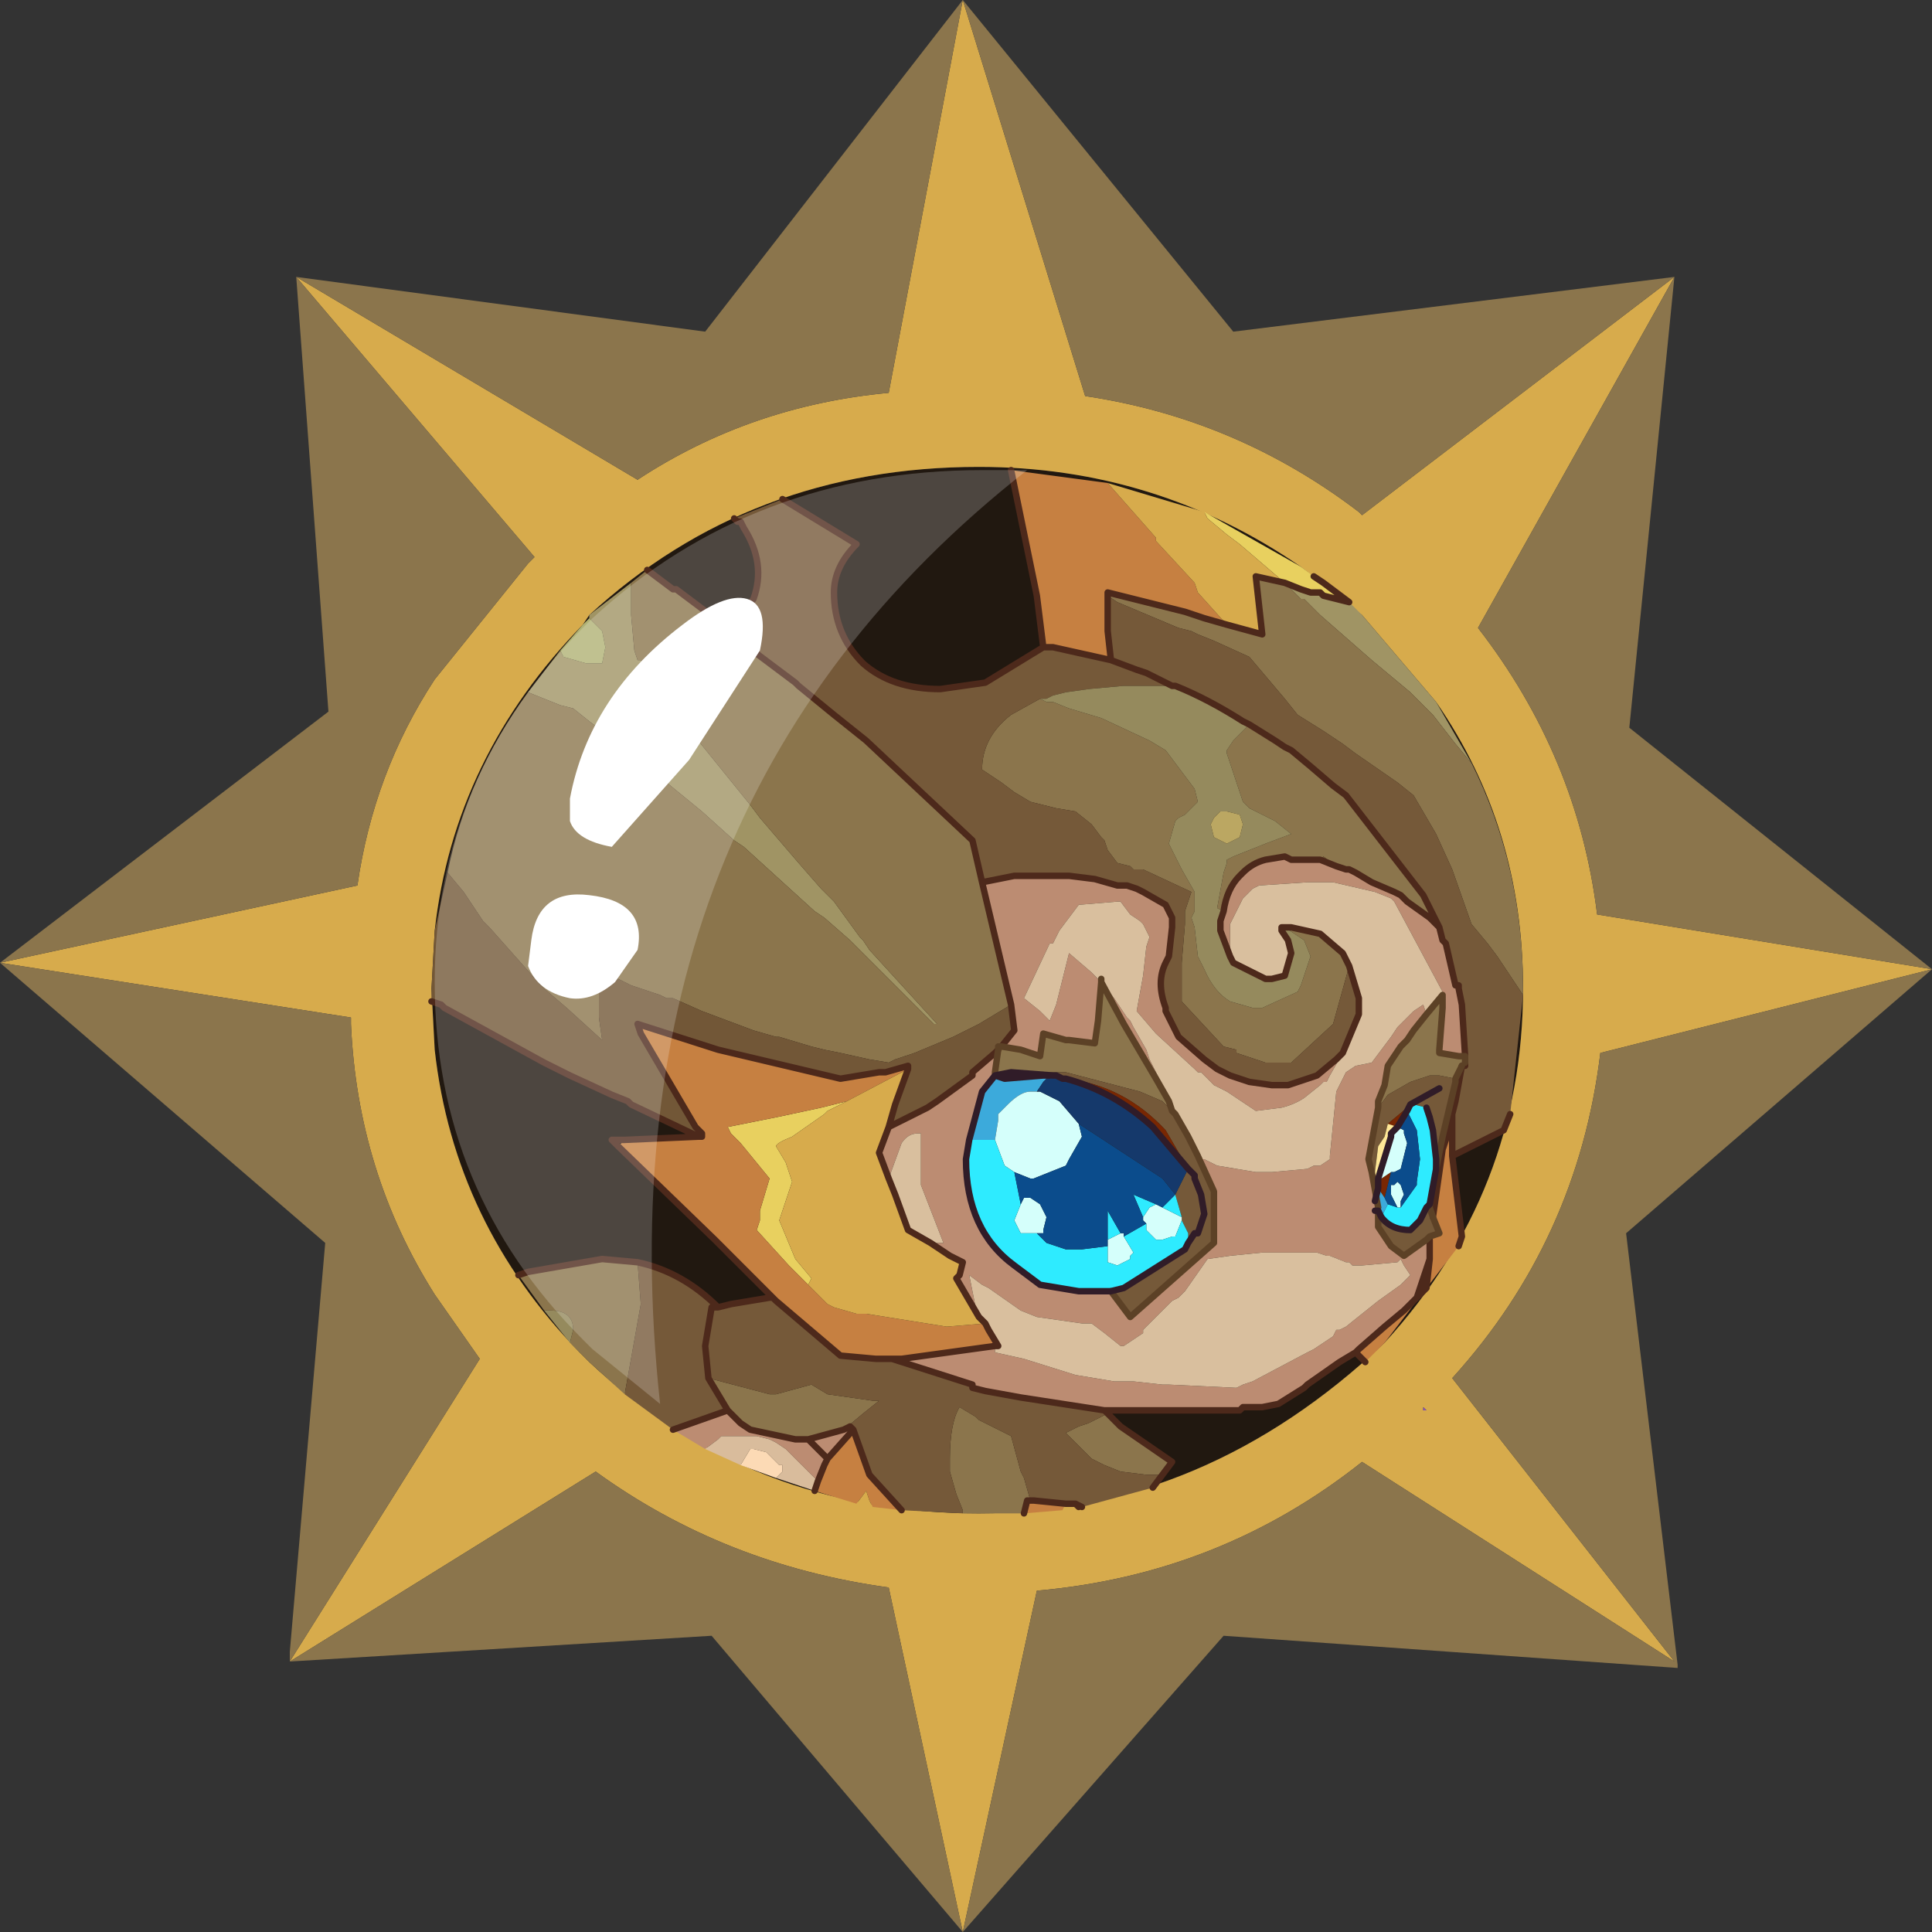<?xml version="1.0" encoding="UTF-8" standalone="no"?>
<svg xmlns:ffdec="https://www.free-decompiler.com/flash" xmlns:xlink="http://www.w3.org/1999/xlink" ffdec:objectType="frame" height="30.0px" width="30.0px" xmlns="http://www.w3.org/2000/svg">
  <rect width="100%" height="100%" fill="#333333" stroke="none"/>
  <g transform="matrix(1.0, 0.0, 0.0, 1.0, 0.0, 0.0)">
    <use ffdec:characterId="1" height="30.0" transform="matrix(1.0, 0.0, 0.0, 1.0, 0.0, 0.0)" width="30.0" xlink:href="#shape0"/>
    <use ffdec:characterId="3" height="30.0" transform="matrix(1.0, 0.0, 0.0, 1.0, 0.0, 0.0)" width="30.0" xlink:href="#sprite0"/>
  </g>
  <defs>
    <g id="shape0" transform="matrix(1.0, 0.0, 0.0, 1.0, 0.0, 0.0)">
      <path d="M0.0 0.0 L30.0 0.0 30.0 30.0 0.0 30.0 0.0 0.0" fill="#33cc66" fill-opacity="0.0" fill-rule="evenodd" stroke="none"/>
    </g>
    <g id="sprite0" transform="matrix(1.0, 0.0, 0.0, 1.0, 0.0, 0.0)">
      <use ffdec:characterId="2" height="30.0" transform="matrix(1.0, 0.0, 0.0, 1.0, 0.0, 0.0)" width="30.0" xlink:href="#shape1"/>
    </g>
    <g id="shape1" transform="matrix(1.0, 0.0, 0.0, 1.0, 0.0, 0.0)">
      <path d="M21.15 9.55 L22.3 10.9 Q23.65 12.85 23.65 15.35 23.65 18.5 21.5 20.85 18.7 23.5 15.2 23.5 11.65 23.5 9.15 21.15 L9.0 21.0 Q7.05 19.0 6.75 16.3 L6.7 15.35 6.75 14.45 Q7.05 11.75 9.05 9.7 L9.15 9.55 Q11.65 7.25 15.2 7.25 17.95 7.25 20.2 8.8 L21.15 9.55" fill="#211810" fill-rule="evenodd" stroke="none"/>
      <path d="M21.15 8.0 L26.0 4.3 22.95 9.75 Q24.5 11.75 24.8 14.2 L30.0 15.05 24.85 16.35 Q24.5 19.25 22.55 21.4 L26.0 25.8 21.15 22.7 Q18.95 24.45 16.1 24.7 L14.95 30.0 13.8 24.65 Q11.25 24.3 9.25 22.85 L4.5 25.8 7.45 21.1 6.75 20.1 Q5.55 18.2 5.45 15.9 L5.45 15.8 0.0 14.95 5.55 13.75 Q5.8 12.0 6.75 10.55 L8.2 8.75 8.3 8.65 4.6 4.3 9.9 7.45 Q11.65 6.3 13.8 6.1 L14.95 0.0 16.85 6.15 Q19.2 6.5 21.1 7.95 L21.15 8.0 M21.15 9.55 L20.2 8.8 Q17.95 7.25 15.2 7.25 11.65 7.25 9.15 9.55 L9.05 9.7 Q7.05 11.75 6.75 14.45 L6.7 15.35 6.75 16.3 Q7.05 19.0 9.0 21.0 L9.15 21.15 Q11.65 23.5 15.2 23.5 18.7 23.5 21.5 20.85 23.65 18.5 23.65 15.35 23.65 12.85 22.3 10.9 L21.15 9.55 M22.1 21.9 L22.15 21.9 22.1 21.85 22.1 21.9" fill="#d7ab4c" fill-rule="evenodd" stroke="none"/>
      <path d="M21.15 8.0 L21.1 7.95 Q19.2 6.5 16.85 6.15 L14.95 0.0 13.8 6.1 Q11.65 6.3 9.9 7.45 L4.6 4.3 8.3 8.65 8.2 8.75 6.75 10.55 Q5.8 12.0 5.55 13.75 L0.0 14.95 5.45 15.8 5.45 15.9 Q5.55 18.2 6.75 20.1 L7.45 21.1 4.5 25.8 9.25 22.85 Q11.25 24.3 13.8 24.65 L14.95 30.0 16.1 24.7 Q18.95 24.45 21.15 22.7 L26.0 25.8 22.55 21.4 Q24.5 19.25 24.85 16.35 L30.0 15.05 24.8 14.2 Q24.5 11.75 22.95 9.75 L26.0 4.3 21.15 8.0 M25.3 11.3 L30.0 15.05 25.25 19.15 26.05 25.85 26.05 25.9 19.0 25.4 14.95 30.0 11.05 25.4 4.5 25.8 4.5 25.65 5.05 19.3 0.0 14.95 5.1 11.05 4.6 4.3 10.95 5.15 14.95 0.0 19.15 5.15 26.0 4.3 25.3 11.3" fill="#8b754c" fill-rule="evenodd" stroke="none"/>
      <path d="M22.1 21.9 L22.1 21.85 22.15 21.9 22.1 21.9" fill="url(#gradient0)" fill-rule="evenodd" stroke="none"/>
      <path d="M20.4 8.95 L20.55 9.05 20.95 9.35 20.55 9.25 20.5 9.2 20.35 9.2 20.2 9.15 19.95 9.05 19.25 8.45 19.05 8.3 18.75 8.05 18.7 7.95 20.2 8.8 20.4 8.95 M12.55 19.95 L12.25 19.65 11.75 19.1 11.8 18.95 11.8 18.8 11.95 18.3 11.5 17.75 11.35 17.6 11.3 17.5 11.25 17.5 11.3 17.5 12.05 17.35 12.75 17.2 13.15 17.1 12.85 17.25 12.8 17.3 12.3 17.65 Q12.05 17.75 12.05 17.8 L12.2 18.05 12.3 18.35 12.2 18.65 12.1 18.95 12.35 19.55 12.6 19.85 12.55 19.95" fill="#e8d05f" fill-rule="evenodd" stroke="none"/>
      <path d="M20.95 9.35 L21.15 9.55 22.3 10.9 22.85 11.85 22.6 11.55 22.25 11.1 21.9 10.75 21.3 10.25 20.5 9.55 20.25 9.3 20.2 9.3 20.1 9.2 19.95 9.05 20.2 9.15 20.35 9.2 20.5 9.2 20.55 9.25 20.95 9.35 M8.2 10.75 L8.7 10.1 8.75 10.2 9.1 10.3 9.35 10.3 9.4 10.05 9.35 9.8 9.15 9.6 9.15 9.55 9.8 9.05 9.8 9.55 9.85 10.1 9.9 10.25 9.95 10.25 10.4 10.85 10.75 11.35 10.8 11.45 11.65 12.5 11.8 12.7 12.4 13.4 12.75 13.8 12.95 14.0 13.35 14.55 13.4 14.6 13.5 14.75 14.55 15.9 14.5 15.9 13.4 14.8 13.2 14.6 12.8 14.25 12.65 14.15 11.55 13.15 11.4 13.05 10.9 12.6 10.35 12.15 9.95 11.85 9.35 11.35 9.15 11.2 8.9 11.0 8.7 10.95 8.2 10.75" fill="#a09464" fill-rule="evenodd" stroke="none"/>
      <path d="M22.85 11.85 Q23.65 13.45 23.65 15.35 L23.65 15.45 23.25 14.85 23.1 14.65 22.85 14.35 22.55 13.5 22.3 12.95 21.95 12.35 21.7 12.15 21.05 11.7 20.85 11.55 20.55 11.35 20.15 11.1 19.95 10.85 19.4 10.2 18.85 9.95 18.6 9.85 18.5 9.8 18.3 9.75 17.35 9.35 17.2 9.25 17.2 9.2 17.4 9.25 18.4 9.5 18.55 9.55 18.7 9.6 19.05 9.7 19.6 9.85 19.5 8.95 19.95 9.05 20.1 9.2 20.2 9.3 20.25 9.3 20.5 9.55 21.3 10.25 21.9 10.75 22.25 11.1 22.6 11.55 22.85 11.85 M17.2 21.95 L17.4 22.15 18.2 22.7 18.05 22.9 17.8 22.9 17.4 22.85 17.15 22.75 16.95 22.65 16.55 22.25 16.75 22.15 16.9 22.1 17.2 21.95 M15.9 23.5 L15.4 23.5 15.2 23.5 14.95 23.5 14.95 23.45 14.85 23.2 14.75 22.85 14.75 22.7 14.75 22.65 Q14.75 22.1 14.9 21.85 L15.15 22.0 15.2 22.05 15.7 22.3 15.85 22.85 15.9 22.95 16.0 23.3 15.95 23.3 15.9 23.5 M9.7 21.65 L9.15 21.15 9.0 21.0 8.85 20.85 8.9 20.65 Q8.9 20.35 8.55 20.35 L8.45 20.35 8.05 19.8 8.2 19.75 9.35 19.55 9.9 19.6 9.95 20.25 9.7 21.65 M6.95 13.55 Q7.25 12.05 8.2 10.75 L8.7 10.95 8.9 11.0 9.15 11.2 9.35 11.35 9.95 11.85 10.35 12.15 10.9 12.6 11.4 13.05 11.55 13.15 12.65 14.15 12.8 14.25 13.2 14.6 13.4 14.8 14.5 15.9 14.55 15.9 13.5 14.75 13.4 14.6 13.35 14.55 12.95 14.0 12.75 13.8 12.4 13.4 11.8 12.7 11.65 12.5 10.8 11.45 10.75 11.35 10.4 10.85 9.95 10.25 9.9 10.25 9.85 10.1 9.8 9.55 9.8 9.05 10.05 8.85 10.45 9.15 10.5 9.15 11.3 9.75 11.35 9.8 11.45 9.9 11.75 10.15 12.35 10.6 12.4 10.65 12.95 11.1 13.45 11.5 15.1 13.05 15.25 13.7 15.7 15.6 15.2 15.9 14.9 16.05 14.8 16.1 14.2 16.35 13.9 16.45 13.8 16.5 13.5 16.45 13.05 16.35 12.8 16.3 12.6 16.25 12.1 16.1 12.05 16.1 11.7 16.0 10.9 15.7 10.45 15.5 10.35 15.5 10.25 15.45 9.8 15.3 9.3 15.05 9.3 15.4 9.3 15.8 9.35 16.15 8.8 15.65 8.45 15.35 8.4 15.3 7.6 14.4 7.5 14.3 7.2 13.85 6.95 13.55 M19.4 11.25 L19.8 11.5 19.95 11.6 20.05 11.65 20.35 11.9 20.7 12.2 20.9 12.35 22.1 13.9 22.35 14.4 22.2 14.25 21.85 14.0 21.75 13.9 21.65 13.85 21.3 13.7 21.05 13.55 20.95 13.5 20.9 13.5 20.75 13.45 20.55 13.3 20.5 13.35 20.05 13.35 19.95 13.3 19.65 13.35 Q19.45 13.4 19.3 13.55 L19.25 13.6 Q19.05 13.8 19.0 14.15 L18.9 14.1 19.0 13.55 19.05 13.4 19.05 13.35 19.15 13.3 19.65 13.1 20.05 12.95 19.8 12.75 19.4 12.55 19.35 12.5 19.3 12.45 19.05 11.7 19.05 11.65 19.15 11.5 19.3 11.35 19.4 11.25 M22.75 16.4 L22.75 16.5 22.75 16.55 22.7 16.55 22.6 16.75 22.35 16.7 22.2 16.7 21.9 16.8 21.55 17.0 21.4 17.2 21.4 17.1 21.5 16.85 21.55 16.55 21.75 16.25 21.85 16.15 21.95 16.0 22.15 15.75 22.4 15.45 22.4 15.65 22.35 16.3 22.35 16.35 22.65 16.4 22.75 16.4 M16.15 10.85 L16.25 10.9 16.35 10.9 16.6 11.0 17.1 11.15 17.85 11.5 18.1 11.65 18.55 12.25 18.6 12.45 18.4 12.65 18.3 12.7 18.25 12.75 18.15 13.1 18.35 13.5 18.55 13.85 18.55 14.15 18.5 14.25 18.55 14.4 18.6 14.85 18.7 15.05 Q18.85 15.4 19.1 15.55 L19.45 15.65 19.55 15.65 19.6 15.65 20.15 15.4 20.2 15.3 20.35 14.85 20.25 14.6 19.95 14.4 20.05 14.4 20.5 14.5 20.85 14.8 20.95 15.0 20.7 15.9 20.05 16.5 19.95 16.5 19.65 16.5 19.2 16.35 19.2 16.3 19.0 16.25 18.35 15.55 18.35 15.15 18.35 14.95 18.4 14.35 18.4 14.15 18.5 13.85 17.75 13.5 17.7 13.5 17.6 13.5 17.55 13.45 17.35 13.4 17.2 13.2 17.15 13.05 17.1 13.0 16.95 12.8 16.7 12.6 16.4 12.55 16.0 12.45 15.75 12.3 15.55 12.15 15.25 11.95 Q15.25 11.45 15.7 11.1 L16.15 10.85 M15.45 16.65 L15.5 16.3 15.5 16.25 15.55 16.25 15.85 16.3 16.15 16.4 16.2 16.05 16.55 16.15 16.6 16.15 17.0 16.2 17.05 15.85 17.1 15.25 17.1 15.2 17.1 15.25 17.45 15.9 17.95 16.75 18.15 17.1 18.2 17.25 18.05 17.1 17.7 16.95 16.55 16.65 16.15 16.65 15.75 16.65 15.45 16.65 M11.0 21.4 L11.95 21.65 12.0 21.65 12.05 21.65 12.6 21.5 12.85 21.65 13.55 21.75 13.65 21.75 13.4 21.95 13.1 22.2 12.55 22.35 12.35 22.35 11.65 22.2 11.5 22.1 11.3 21.9 11.0 21.4" fill="#8b754c" fill-rule="evenodd" stroke="none"/>
      <path d="M23.65 15.45 L23.45 17.3 23.35 17.55 22.65 17.9 22.55 17.95 22.55 17.7 22.55 17.3 22.6 17.1 22.7 16.55 22.75 16.55 22.75 16.5 22.75 16.4 22.7 15.6 22.65 15.35 22.65 15.3 22.6 15.3 22.45 14.65 22.4 14.6 22.35 14.4 22.1 13.9 20.9 12.35 20.7 12.2 20.35 11.9 20.05 11.65 19.95 11.6 19.8 11.5 19.4 11.25 19.3 11.2 Q18.75 10.85 18.25 10.65 L18.2 10.65 17.75 10.65 17.55 10.65 17.45 10.65 16.9 10.7 16.55 10.75 16.35 10.8 16.25 10.85 16.15 10.85 15.7 11.1 Q15.25 11.45 15.25 11.95 L15.55 12.15 15.75 12.3 16.0 12.45 16.4 12.55 16.7 12.6 16.95 12.8 17.1 13.0 17.15 13.05 17.2 13.2 17.35 13.4 17.55 13.45 17.6 13.5 17.7 13.5 17.75 13.5 18.5 13.85 18.4 14.15 18.4 14.35 18.35 14.95 18.35 15.15 18.35 15.55 19.0 16.25 19.2 16.3 19.2 16.35 19.65 16.5 19.95 16.5 20.05 16.5 20.7 15.9 20.95 15.0 21.1 15.5 21.1 15.75 20.85 16.35 20.75 16.45 20.45 16.7 20.0 16.85 19.95 16.85 19.75 16.85 19.4 16.8 19.1 16.7 18.9 16.6 18.7 16.45 18.3 16.1 18.15 15.8 18.1 15.7 18.1 15.65 Q17.95 15.25 18.1 14.95 L18.15 14.85 18.2 14.4 18.2 14.25 18.1 14.05 17.75 13.85 17.65 13.8 17.5 13.75 17.45 13.75 17.35 13.75 17.0 13.65 16.6 13.6 16.35 13.6 16.05 13.6 15.75 13.6 15.25 13.7 15.1 13.05 13.45 11.5 12.95 11.1 12.4 10.65 12.35 10.6 11.75 10.15 11.45 9.9 11.35 9.8 11.7 9.3 Q11.9 8.75 11.55 8.2 L11.5 8.1 11.45 8.1 11.4 8.05 12.15 7.75 13.3 8.45 Q12.95 8.8 12.95 9.2 12.95 9.85 13.4 10.3 13.85 10.7 14.6 10.7 L15.3 10.6 16.2 10.05 16.3 10.05 16.35 10.05 17.25 10.25 17.2 9.8 17.2 9.25 17.35 9.35 18.3 9.75 18.5 9.8 18.6 9.85 18.85 9.95 19.4 10.2 19.95 10.85 20.15 11.1 20.55 11.35 20.85 11.55 21.05 11.7 21.7 12.15 21.95 12.35 22.3 12.95 22.55 13.5 22.85 14.35 23.1 14.65 23.25 14.85 23.65 15.45 M17.15 21.9 L17.2 21.95 16.9 22.1 16.75 22.15 16.55 22.25 16.95 22.65 17.15 22.75 17.4 22.85 17.8 22.9 18.05 22.9 17.9 23.1 16.8 23.4 16.7 23.35 16.55 23.35 16.05 23.3 16.0 23.3 15.9 22.95 15.85 22.85 15.7 22.3 15.2 22.05 15.15 22.0 14.9 21.85 Q14.75 22.1 14.75 22.65 L14.75 22.7 14.75 22.85 14.85 23.2 14.95 23.45 14.95 23.5 14.0 23.45 13.5 22.9 13.25 22.2 13.2 22.15 13.1 22.2 13.4 21.95 13.65 21.75 13.55 21.75 12.85 21.65 12.6 21.5 12.05 21.65 12.0 21.65 11.95 21.65 11.0 21.4 10.95 20.9 11.05 20.3 11.1 20.3 11.15 20.3 11.1 20.3 11.05 20.3 10.95 20.9 11.0 21.4 11.3 21.9 10.45 22.2 9.7 21.65 9.95 20.25 9.9 19.6 Q10.6 19.75 11.15 20.3 L11.35 20.25 11.65 20.2 11.95 20.15 12.0 20.15 12.05 20.2 13.05 21.05 13.6 21.1 13.85 21.1 15.1 21.5 15.1 21.55 15.3 21.6 15.85 21.7 17.15 21.9 M20.5 13.35 L20.55 13.3 20.75 13.45 20.5 13.35 M18.6 17.95 L18.85 18.5 18.85 18.8 18.85 19.3 17.55 20.45 17.25 20.05 17.45 20.0 18.4 19.4 18.45 19.3 18.55 19.15 18.6 19.15 18.7 18.85 18.65 18.55 18.55 18.3 18.55 18.25 18.45 18.15 18.55 18.25 18.55 18.3 18.65 18.55 18.7 18.85 18.6 19.15 18.55 19.15 18.45 19.3 18.45 19.15 18.35 18.95 18.35 18.9 18.25 18.55 18.45 18.15 18.1 17.55 Q17.45 16.85 16.55 16.75 L16.5 16.75 16.4 16.7 16.35 16.7 16.3 16.7 16.2 16.7 15.6 16.75 15.45 16.7 15.45 16.65 15.75 16.65 16.15 16.65 16.55 16.65 17.7 16.95 18.05 17.1 18.2 17.25 18.25 17.3 18.45 17.65 18.6 17.95 M21.4 17.2 L21.55 17.0 21.9 16.8 22.2 16.7 22.35 16.7 22.6 16.75 22.6 16.8 22.4 17.65 22.3 18.15 22.3 18.0 22.25 17.55 22.2 17.35 22.15 17.2 21.95 17.15 21.9 17.15 21.85 17.2 21.55 17.45 21.5 17.65 21.4 17.8 21.35 18.2 21.35 18.3 21.35 18.65 21.4 18.65 21.4 18.75 21.3 18.2 21.25 18.0 21.4 17.2 M22.2 18.7 L22.2 18.75 22.25 18.9 22.35 19.15 22.2 19.2 22.15 19.25 21.8 19.5 21.6 19.35 21.5 19.2 21.4 19.05 21.4 18.8 21.45 18.9 Q21.6 19.1 21.9 19.1 L22.05 18.95 22.15 18.75 22.2 18.7 M22.35 16.9 L21.9 17.15 22.35 16.9 M17.25 10.25 L17.65 10.4 17.8 10.45 18.2 10.65 17.8 10.45 17.65 10.4 17.25 10.25 M16.8 13.3 L16.95 13.35 16.8 13.3 M16.35 16.7 L15.7 16.65 15.45 16.7 15.7 16.65 16.35 16.7" fill="#755939" fill-rule="evenodd" stroke="none"/>
      <path d="M21.05 21.0 L20.8 21.15 20.3 21.5 20.25 21.55 19.85 21.8 19.6 21.85 19.4 21.85 19.3 21.85 19.25 21.9 18.45 21.9 18.15 21.9 18.0 21.9 17.85 21.9 17.2 21.9 17.15 21.9 15.85 21.7 15.3 21.6 15.1 21.55 15.1 21.5 13.85 21.1 14.0 21.1 15.45 20.9 15.45 21.0 15.9 21.1 16.7 21.35 17.3 21.45 17.6 21.45 18.05 21.5 18.15 21.5 19.2 21.55 19.3 21.5 19.45 21.45 20.3 21.0 20.4 20.95 20.7 20.75 20.75 20.65 20.8 20.65 20.9 20.6 21.4 20.2 21.75 19.95 21.9 19.8 21.8 19.65 21.75 19.55 21.7 19.6 21.15 19.65 21.05 19.65 21.0 19.65 20.95 19.6 20.9 19.6 20.65 19.5 20.6 19.5 20.45 19.45 20.2 19.45 19.9 19.45 19.85 19.45 19.6 19.45 19.1 19.5 18.75 19.55 18.4 20.05 18.3 20.15 18.2 20.2 17.75 20.65 17.75 20.7 17.45 20.9 17.4 20.9 17.15 20.7 16.95 20.55 16.8 20.55 16.1 20.45 15.85 20.35 15.35 20.0 15.25 19.95 15.05 19.8 15.15 20.3 15.2 20.4 15.2 20.45 14.85 19.85 14.9 19.8 14.95 19.6 14.75 19.5 14.45 19.3 14.65 19.3 14.3 18.4 14.3 18.0 14.3 17.65 14.3 17.6 14.25 17.6 Q14.1 17.6 14.0 17.75 L13.8 18.3 13.65 17.9 13.8 17.5 13.9 17.45 14.4 17.2 14.55 17.1 15.1 16.7 15.1 16.65 15.45 16.35 15.5 16.3 15.45 16.65 15.45 16.7 15.25 16.95 15.05 17.7 15.0 18.0 Q15.0 19.1 15.75 19.65 L16.15 19.95 16.75 20.05 17.25 20.05 17.55 20.45 18.85 19.3 18.85 18.8 18.85 18.5 18.6 17.95 18.65 18.0 18.7 18.0 18.9 18.1 19.5 18.2 19.75 18.2 20.3 18.15 20.4 18.1 20.5 18.1 20.65 18.0 20.65 17.95 20.75 16.95 20.9 16.65 21.05 16.55 21.3 16.5 21.6 16.1 21.7 15.95 21.95 15.7 22.1 15.6 22.15 15.75 21.95 16.0 21.85 16.15 21.75 16.25 21.55 16.55 21.5 16.85 21.4 17.1 21.4 17.2 21.25 18.0 21.3 18.2 21.4 18.75 21.35 18.75 21.35 18.8 21.4 18.8 21.4 19.05 21.5 19.2 21.6 19.35 21.8 19.5 22.15 19.25 22.2 19.2 22.2 19.25 22.2 19.5 22.2 19.55 22.1 19.85 22.05 20.0 22.0 20.15 21.95 20.2 21.8 20.35 21.5 20.6 21.1 20.95 21.05 21.0 M16.8 23.4 L16.75 23.4 16.7 23.35 16.8 23.4 M10.95 22.5 L10.45 22.2 11.3 21.9 11.5 22.1 11.65 22.2 12.35 22.35 12.55 22.35 12.8 22.6 12.85 22.65 12.8 22.6 12.55 22.35 13.1 22.2 13.2 22.15 13.25 22.2 12.85 22.65 12.8 22.75 12.7 23.0 12.65 22.95 12.4 22.7 12.25 22.55 12.2 22.5 12.05 22.4 11.95 22.35 11.75 22.3 11.45 22.3 11.2 22.3 11.15 22.35 10.95 22.5 M19.0 14.15 Q19.05 13.8 19.25 13.6 L19.3 13.55 Q19.45 13.4 19.65 13.35 L19.95 13.3 20.05 13.35 20.5 13.35 20.75 13.45 20.9 13.5 20.95 13.5 21.05 13.55 21.3 13.7 21.65 13.85 21.75 13.9 21.85 14.0 22.2 14.25 22.35 14.4 22.4 14.6 22.45 14.65 22.6 15.3 22.65 15.3 22.65 15.35 22.7 15.6 22.75 16.4 22.65 16.4 22.35 16.35 22.35 16.3 22.4 15.65 22.45 15.5 22.4 15.4 21.65 14.0 21.6 13.95 21.35 13.85 20.7 13.7 20.3 13.7 19.55 13.75 19.45 13.8 19.3 13.95 19.1 14.35 19.1 14.65 19.1 14.85 18.95 14.45 18.95 14.35 18.95 14.3 19.0 14.15 M22.7 16.55 L22.6 17.1 22.55 17.3 22.5 17.55 22.4 17.85 22.25 18.9 22.2 18.75 22.2 18.7 22.3 18.15 22.4 17.65 22.6 16.8 22.6 16.75 22.7 16.55 M20.85 16.35 L20.65 16.7 20.6 16.8 20.55 16.8 20.5 16.85 20.25 17.05 Q20.1 17.15 19.9 17.2 L19.5 17.25 19.05 16.95 18.85 16.85 18.65 16.65 18.6 16.65 18.55 16.6 17.95 16.05 17.65 15.7 17.75 15.15 17.8 14.7 17.85 14.55 17.75 14.35 17.7 14.3 17.55 14.2 17.4 14.0 17.35 14.0 16.75 14.05 16.45 14.45 16.35 14.65 16.3 14.65 15.9 15.5 16.15 15.7 16.3 15.85 16.4 15.6 16.6 14.8 16.95 15.1 17.1 15.25 17.05 15.85 17.0 16.2 16.6 16.15 16.55 16.15 16.2 16.05 16.15 16.4 15.85 16.3 15.55 16.25 15.75 16.0 15.7 15.6 15.25 13.7 15.75 13.6 16.05 13.6 16.35 13.6 16.6 13.6 17.0 13.65 17.35 13.75 17.45 13.75 17.5 13.75 17.65 13.8 17.75 13.85 18.1 14.05 18.2 14.25 18.2 14.4 18.15 14.85 18.1 14.95 Q17.95 15.25 18.1 15.65 L18.1 15.7 18.15 15.8 18.3 16.1 18.7 16.45 18.9 16.6 19.1 16.7 19.4 16.8 19.75 16.85 19.95 16.85 20.0 16.85 20.45 16.7 20.75 16.45 20.85 16.35 M17.1 15.25 L17.3 15.5 17.5 15.8 17.55 15.85 17.6 15.95 17.8 16.3 17.85 16.45 18.15 17.05 18.45 17.65 18.25 17.3 18.2 17.25 18.15 17.1 17.95 16.75 17.45 15.9 17.1 15.25" fill="#bc8c72" fill-rule="evenodd" stroke="none"/>
      <path d="M19.1 14.85 L19.1 14.65 19.1 14.35 19.3 13.95 19.45 13.8 19.55 13.75 20.3 13.7 20.7 13.7 21.35 13.85 21.6 13.95 21.65 14.0 22.4 15.4 22.45 15.5 22.4 15.65 22.4 15.45 22.15 15.75 22.1 15.6 21.95 15.7 21.7 15.95 21.6 16.1 21.3 16.5 21.05 16.55 20.9 16.65 20.75 16.95 20.65 17.95 20.65 18.0 20.5 18.1 20.4 18.1 20.3 18.15 19.75 18.2 19.5 18.2 18.9 18.1 18.7 18.0 18.65 18.0 18.6 17.95 18.45 17.65 18.15 17.05 17.85 16.45 17.8 16.3 17.6 15.95 17.55 15.85 17.5 15.8 17.3 15.5 17.1 15.25 16.95 15.1 16.6 14.8 16.4 15.6 16.3 15.85 16.15 15.7 15.9 15.5 16.3 14.65 16.35 14.65 16.45 14.45 16.75 14.05 17.35 14.0 17.4 14.0 17.55 14.2 17.7 14.3 17.75 14.35 17.85 14.55 17.8 14.7 17.75 15.15 17.65 15.7 17.95 16.05 18.55 16.6 18.6 16.65 18.65 16.65 18.85 16.85 19.05 16.95 19.5 17.25 19.9 17.2 Q20.1 17.15 20.25 17.05 L20.5 16.85 20.55 16.8 20.6 16.8 20.65 16.7 20.85 16.35 21.1 15.75 21.1 15.5 20.95 15.0 20.85 14.8 20.5 14.5 20.05 14.4 19.95 14.4 19.9 14.4 19.9 14.45 20.0 14.6 20.05 14.8 19.95 15.15 19.75 15.2 19.65 15.2 19.25 15.0 19.15 14.95 19.1 14.85 M13.8 18.3 L14.0 17.75 Q14.1 17.6 14.25 17.6 L14.3 17.6 14.3 17.65 14.3 18.0 14.3 18.4 14.65 19.3 14.45 19.3 14.1 19.1 13.9 18.55 13.8 18.3 M15.2 20.45 L15.2 20.4 15.15 20.3 15.05 19.8 15.25 19.95 15.35 20.0 15.85 20.35 16.1 20.45 16.8 20.55 16.95 20.55 17.15 20.7 17.4 20.9 17.45 20.9 17.75 20.7 17.75 20.65 18.2 20.2 18.3 20.15 18.4 20.05 18.75 19.55 19.1 19.5 19.6 19.45 19.85 19.45 19.9 19.45 20.2 19.45 20.45 19.45 20.6 19.5 20.65 19.5 20.9 19.6 20.95 19.6 21.0 19.65 21.05 19.65 21.15 19.65 21.7 19.6 21.75 19.55 21.8 19.65 21.9 19.8 21.75 19.95 21.4 20.2 20.9 20.6 20.8 20.65 20.75 20.65 20.7 20.75 20.4 20.95 20.3 21.0 19.45 21.45 19.3 21.5 19.2 21.55 18.15 21.5 18.05 21.5 17.6 21.45 17.3 21.45 16.7 21.35 15.9 21.1 15.45 21.0 15.45 20.9 15.5 20.9 15.35 20.65 15.3 20.55 15.2 20.45 M17.1 15.25 L17.1 15.2 17.1 15.25" fill="#d9bf9e" fill-rule="evenodd" stroke="none"/>
      <path d="M8.85 20.85 L8.45 20.35 8.55 20.35 Q8.9 20.35 8.9 20.65 L8.85 20.85 M19.4 11.25 L19.3 11.35 19.15 11.5 19.05 11.65 19.05 11.7 19.3 12.45 19.35 12.5 19.4 12.55 19.8 12.75 20.05 12.95 19.65 13.1 19.15 13.3 19.05 13.35 19.05 13.4 19.0 13.55 18.9 14.1 19.0 14.15 18.95 14.3 18.95 14.35 18.95 14.45 19.1 14.85 19.15 14.95 19.25 15.0 19.65 15.2 19.75 15.2 19.95 15.15 20.05 14.8 20.0 14.6 19.9 14.45 19.9 14.4 19.95 14.4 20.25 14.6 20.35 14.85 20.2 15.3 20.15 15.4 19.6 15.65 19.55 15.65 19.45 15.65 19.1 15.55 Q18.85 15.4 18.7 15.05 L18.6 14.85 18.55 14.4 18.5 14.25 18.55 14.15 18.55 13.85 18.35 13.5 18.15 13.1 18.25 12.75 18.3 12.7 18.4 12.65 18.6 12.45 18.55 12.25 18.1 11.65 17.85 11.5 17.1 11.15 16.6 11.0 16.35 10.9 16.25 10.9 16.15 10.85 16.25 10.85 16.35 10.8 16.55 10.75 16.9 10.7 17.45 10.65 17.55 10.65 17.75 10.65 18.2 10.65 18.25 10.65 Q18.75 10.85 19.3 11.2 L19.4 11.25 M19.05 13.1 L19.25 13.0 19.3 12.8 19.25 12.65 19.05 12.6 18.95 12.6 18.85 12.7 18.8 12.8 18.85 13.0 19.05 13.1" fill="#958a5d" fill-rule="evenodd" stroke="none"/>
      <path d="M21.4 18.3 L21.45 18.3 21.6 18.2 21.5 18.6 21.4 18.45 21.4 18.3 21.4 18.45 21.35 18.3 21.4 18.3 M21.85 17.2 L21.85 17.25 21.7 17.5 21.55 17.45 21.85 17.2 M18.45 18.15 L17.9 17.5 Q17.3 16.95 16.55 16.75 17.45 16.85 18.1 17.55 L18.45 18.15" fill="#792702" fill-rule="evenodd" stroke="none"/>
      <path d="M15.05 17.7 L15.25 16.95 15.45 16.7 15.6 16.75 16.2 16.7 16.3 16.7 16.2 16.8 16.1 16.95 16.0 16.95 Q15.85 16.95 15.65 17.15 L15.5 17.3 15.5 17.4 15.45 17.7 15.3 17.7 15.05 17.7 M21.4 18.45 L21.5 18.6 21.55 18.7 21.45 18.9 21.4 18.8 21.35 18.8 21.35 18.75 21.4 18.75 21.4 18.65 21.35 18.65 21.35 18.3 21.4 18.45 21.35 18.65 21.4 18.45" fill="#3caadb" fill-rule="evenodd" stroke="none"/>
      <path d="M21.7 17.5 L21.6 17.6 21.6 17.65 21.4 18.3 21.35 18.3 21.35 18.2 21.4 17.8 21.5 17.65 21.55 17.45 21.7 17.5" fill="#ffe897" fill-rule="evenodd" stroke="none"/>
      <path d="M21.6 18.2 L21.45 18.3 21.4 18.3 21.6 17.65 21.6 17.6 21.7 17.5 21.8 17.55 21.8 17.6 21.85 17.75 21.75 18.15 21.65 18.2 21.6 18.2 M21.75 18.75 L21.7 18.75 21.6 18.55 21.6 18.4 21.65 18.4 21.7 18.35 21.75 18.4 21.8 18.55 21.75 18.65 21.75 18.75 M16.1 16.95 L16.15 16.95 16.45 17.1 16.75 17.45 16.8 17.65 16.6 18.0 16.55 18.1 16.05 18.3 16.0 18.3 15.75 18.2 15.6 18.1 15.45 17.7 15.5 17.4 15.5 17.3 15.65 17.15 Q15.85 16.95 16.0 16.95 L16.1 16.95 M18.05 18.75 L18.35 18.9 18.35 18.95 18.25 19.2 18.2 19.2 18.05 19.25 18.0 19.25 17.95 19.25 17.8 19.1 17.8 19.0 17.75 18.95 17.75 18.9 17.85 18.75 17.95 18.7 18.05 18.75 M17.2 19.25 L17.4 19.15 17.45 19.15 17.45 19.2 17.6 19.45 17.55 19.5 17.55 19.55 17.35 19.65 17.2 19.6 17.2 19.5 17.2 19.35 17.2 19.25 M15.85 18.7 L15.9 18.6 16.0 18.6 16.15 18.7 16.25 18.9 16.2 19.1 16.2 19.15 16.1 19.15 16.0 19.15 15.85 19.15 15.75 18.95 15.85 18.7" fill="#d5fffb" fill-rule="evenodd" stroke="none"/>
      <path d="M22.55 17.95 L22.7 19.2 22.65 19.35 21.5 20.85 21.2 21.15 21.1 21.05 21.05 21.0 21.1 20.95 21.5 20.6 21.8 20.35 21.95 20.2 22.0 20.15 22.05 20.0 22.1 19.85 22.2 19.55 22.2 19.5 22.2 19.25 22.2 19.2 22.35 19.15 22.25 18.9 22.4 17.85 22.5 17.55 22.55 17.3 22.55 17.7 22.55 17.95 M16.5 23.45 L15.9 23.5 15.95 23.3 16.0 23.3 16.05 23.3 16.55 23.35 16.5 23.45 M14.0 23.45 L13.55 23.4 13.5 23.3 13.45 23.15 13.3 23.35 12.65 23.15 12.7 23.0 12.8 22.75 12.85 22.65 13.25 22.2 13.5 22.9 14.0 23.45 M12.0 20.15 L11.9 20.05 11.6 19.75 11.1 19.25 9.6 17.8 9.7 17.7 10.85 17.65 10.9 17.65 10.9 17.6 10.8 17.5 9.95 16.05 9.9 15.9 11.15 16.3 13.05 16.75 13.65 16.65 13.75 16.65 14.1 16.55 14.1 16.6 13.15 17.1 12.75 17.2 12.05 17.35 11.3 17.5 11.25 17.5 11.3 17.5 11.35 17.6 11.5 17.75 11.95 18.3 11.8 18.8 11.8 18.95 11.75 19.1 12.25 19.65 12.55 19.95 12.6 20.0 12.85 20.25 12.95 20.3 13.3 20.4 13.45 20.4 14.7 20.6 15.3 20.55 15.35 20.65 15.5 20.9 15.45 20.9 14.0 21.1 13.85 21.1 13.6 21.1 13.05 21.05 12.05 20.2 12.0 20.15 M16.2 10.05 L16.1 9.25 15.7 7.3 17.2 7.5 17.95 8.35 17.95 8.4 18.55 9.05 18.6 9.2 19.05 9.7 18.7 9.6 18.55 9.55 18.4 9.5 17.4 9.25 17.2 9.2 17.2 9.25 17.2 9.8 17.25 10.25 16.35 10.05 16.3 10.05 16.2 10.05 M22.0 20.15 L22.15 20.0 22.2 19.55 22.15 20.0 22.0 20.15" fill="#c68041" fill-rule="evenodd" stroke="none"/>
      <path d="M17.25 20.05 L16.75 20.05 16.15 19.95 15.75 19.65 Q15.0 19.1 15.0 18.0 L15.05 17.7 15.3 17.7 15.45 17.7 15.6 18.1 15.75 18.2 15.85 18.7 15.75 18.95 15.85 19.15 16.0 19.15 16.1 19.15 16.25 19.3 16.55 19.4 16.8 19.4 17.2 19.35 17.2 19.5 17.2 19.6 17.35 19.65 17.55 19.55 17.55 19.5 17.6 19.45 17.45 19.2 17.8 19.0 17.8 19.1 17.95 19.25 18.0 19.25 18.05 19.25 18.2 19.2 18.25 19.2 18.35 18.95 18.45 19.15 18.45 19.3 18.4 19.4 17.45 20.0 17.25 20.05 M22.3 18.15 L22.2 18.7 22.15 18.75 22.05 18.95 21.9 19.1 Q21.6 19.1 21.45 18.9 L21.55 18.7 21.7 18.75 21.75 18.75 22.0 18.4 22.0 18.35 22.05 18.0 22.0 17.55 21.9 17.35 21.85 17.25 21.9 17.15 21.95 17.15 22.15 17.2 22.2 17.35 22.25 17.55 22.3 18.0 22.3 18.15 M18.35 18.9 L18.05 18.75 18.25 18.55 18.35 18.9 M17.95 18.7 L17.85 18.75 17.75 18.9 17.6 18.55 17.95 18.7 M17.4 19.15 L17.2 19.25 17.2 19.2 17.2 19.15 17.2 18.8 17.4 19.15" fill="#2eebff" fill-rule="evenodd" stroke="none"/>
      <path d="M21.9 17.15 L21.85 17.25 21.85 17.2 21.9 17.15" fill="#fca033" fill-rule="evenodd" stroke="none"/>
      <path d="M21.6 18.2 L21.65 18.2 21.75 18.15 21.85 17.75 21.8 17.6 21.8 17.55 21.7 17.5 21.85 17.25 21.9 17.35 22.0 17.55 22.05 18.0 22.0 18.35 22.0 18.4 21.75 18.75 21.75 18.65 21.8 18.55 21.75 18.4 21.7 18.35 21.65 18.4 21.6 18.4 21.6 18.55 21.7 18.75 21.55 18.7 21.5 18.6 21.6 18.2 M16.75 17.45 L18.05 18.3 18.25 18.55 18.05 18.75 17.95 18.7 17.6 18.55 17.75 18.9 17.75 18.95 17.8 19.0 17.45 19.2 17.45 19.15 17.4 19.15 17.2 18.8 17.2 19.15 17.2 19.2 17.2 19.25 17.2 19.35 16.8 19.4 16.55 19.4 16.25 19.3 16.1 19.15 16.2 19.15 16.2 19.1 16.25 18.9 16.15 18.7 16.0 18.6 15.9 18.6 15.85 18.7 15.75 18.2 16.0 18.3 16.05 18.3 16.55 18.1 16.6 18.0 16.8 17.65 16.75 17.45" fill="#0b4c8c" fill-rule="evenodd" stroke="none"/>
      <path d="M16.75 23.4 L16.5 23.45 16.55 23.35 16.7 23.35 16.75 23.4 M13.55 23.4 L13.3 23.35 13.45 23.15 13.5 23.3 13.55 23.4 M17.2 7.5 L18.7 7.95 18.75 8.05 19.05 8.3 19.25 8.45 19.95 9.05 19.5 8.95 19.6 9.85 19.05 9.7 18.6 9.2 18.55 9.05 17.95 8.4 17.95 8.35 17.2 7.5 M13.8 17.5 L13.65 17.9 13.8 18.3 13.9 18.55 14.1 19.1 14.45 19.3 14.75 19.5 14.95 19.6 14.9 19.8 14.85 19.85 15.2 20.45 15.3 20.55 14.7 20.6 13.45 20.4 13.3 20.4 12.95 20.3 12.85 20.25 12.6 20.0 12.55 19.95 12.6 19.85 12.35 19.55 12.1 18.95 12.2 18.65 12.3 18.35 12.2 18.05 12.05 17.8 Q12.05 17.75 12.3 17.65 L12.8 17.3 12.85 17.25 13.15 17.1 14.1 16.6 13.9 17.15 13.8 17.5" fill="#d7ab4c" fill-rule="evenodd" stroke="none"/>
      <path d="M8.7 10.1 L9.05 9.7 9.15 9.6 9.35 9.8 9.4 10.05 9.35 10.3 9.1 10.3 8.75 10.2 8.7 10.1" fill="#b0b274" fill-rule="evenodd" stroke="none"/>
      <path d="M10.85 17.65 L9.8 17.15 9.75 17.1 9.5 17.0 8.85 16.7 8.45 16.5 6.9 15.65 6.85 15.6 6.7 15.55 6.7 15.35 6.75 14.45 6.95 13.55 7.2 13.85 7.5 14.3 7.6 14.4 8.4 15.3 8.45 15.35 8.8 15.65 9.35 16.15 9.3 15.8 9.3 15.4 9.3 15.05 9.8 15.3 10.25 15.45 10.35 15.5 10.45 15.5 10.9 15.7 11.7 16.0 12.05 16.1 12.1 16.1 12.6 16.25 12.8 16.3 13.05 16.35 13.5 16.45 13.8 16.5 13.9 16.45 14.2 16.35 14.8 16.1 14.9 16.05 15.2 15.9 15.7 15.6 15.75 16.0 15.55 16.25 15.5 16.25 15.5 16.3 15.45 16.35 15.1 16.65 15.1 16.7 14.55 17.1 14.4 17.2 13.9 17.45 13.8 17.5 13.9 17.15 14.1 16.6 14.1 16.55 13.75 16.65 13.65 16.65 13.05 16.75 11.15 16.3 9.9 15.9 9.95 16.05 10.8 17.5 10.9 17.6 10.9 17.65 10.85 17.65" fill="#725737" fill-rule="evenodd" stroke="none"/>
      <path d="M19.05 13.1 L18.85 13.0 18.8 12.8 18.85 12.7 18.95 12.6 19.05 12.6 19.25 12.65 19.3 12.8 19.25 13.0 19.05 13.1" fill="#bba762" fill-rule="evenodd" stroke="none"/>
      <path d="M16.35 16.7 L16.4 16.7 16.5 16.75 16.55 16.75 Q17.3 16.95 17.9 17.5 L18.45 18.15 18.25 18.55 18.05 18.3 16.75 17.45 16.45 17.1 16.15 16.95 16.1 16.95 16.2 16.8 16.3 16.7 16.35 16.7" fill="#15396b" fill-rule="evenodd" stroke="none"/>
      <path d="M12.65 23.15 L12.05 22.95 12.15 22.85 12.15 22.75 12.1 22.75 12.05 22.7 11.95 22.6 11.9 22.55 11.7 22.5 11.65 22.5 11.5 22.75 10.95 22.5 11.15 22.35 11.2 22.3 11.45 22.3 11.75 22.3 11.95 22.35 12.05 22.4 12.2 22.5 12.25 22.55 12.4 22.7 12.65 22.95 12.7 23.0 12.65 23.15" fill="#d9bc9c" fill-rule="evenodd" stroke="none"/>
      <path d="M12.05 22.95 L11.5 22.75 11.65 22.5 11.7 22.5 11.9 22.55 11.95 22.6 12.05 22.7 12.1 22.75 12.15 22.75 12.15 22.85 12.05 22.95" fill="#fcdab5" fill-rule="evenodd" stroke="none"/>
      <path d="M20.4 8.95 L20.55 9.05 20.95 9.35 20.55 9.25 20.5 9.2 20.35 9.2 20.2 9.15 19.95 9.05 19.5 8.95 19.6 9.85 19.05 9.7 18.7 9.6 18.55 9.55 18.4 9.5 17.4 9.25 17.2 9.2 17.2 9.25 17.2 9.8 17.25 10.25 16.35 10.05 16.3 10.05 16.2 10.05 16.1 9.25 15.7 7.3 M23.45 17.3 L23.35 17.55 22.65 17.9 22.55 17.95 22.7 19.2 22.65 19.35 M21.2 21.15 L21.1 21.05 21.05 21.0 20.8 21.15 20.3 21.5 20.25 21.55 19.85 21.8 19.6 21.85 19.4 21.85 19.3 21.85 19.25 21.9 18.45 21.9 18.15 21.9 18.0 21.9 17.85 21.9 17.2 21.9 17.15 21.9 17.2 21.95 17.4 22.15 18.2 22.7 18.05 22.9 17.9 23.1 M8.05 19.8 L8.2 19.75 9.35 19.55 9.9 19.6 Q10.6 19.75 11.15 20.3 L11.35 20.25 11.65 20.2 11.95 20.15 12.0 20.15 11.9 20.05 11.6 19.75 11.1 19.25 9.6 17.8 9.5 17.7 9.7 17.7 10.85 17.65 9.8 17.15 9.75 17.1 9.5 17.0 8.85 16.7 8.45 16.5 6.9 15.65 6.85 15.6 6.7 15.55 M10.05 8.85 L10.45 9.15 10.5 9.15 11.3 9.75 11.35 9.8 11.7 9.3 Q11.9 8.75 11.55 8.2 L11.5 8.1 11.45 8.1 11.4 8.05 M12.15 7.75 L13.3 8.45 Q12.95 8.8 12.95 9.2 12.95 9.85 13.4 10.3 13.85 10.7 14.6 10.7 L15.3 10.6 16.2 10.05 M22.35 14.4 L22.1 13.9 20.9 12.35 20.7 12.2 20.35 11.9 20.05 11.65 19.95 11.6 19.8 11.5 19.4 11.25 19.3 11.2 Q18.75 10.85 18.25 10.65 L18.2 10.65 17.8 10.45 17.65 10.4 17.25 10.25 M19.0 14.15 Q19.05 13.8 19.25 13.6 L19.3 13.55 Q19.45 13.4 19.65 13.35 L19.95 13.3 20.05 13.35 20.5 13.35 20.75 13.45 20.9 13.5 20.95 13.5 21.05 13.55 21.3 13.7 21.65 13.85 21.75 13.9 21.85 14.0 22.2 14.25 22.35 14.4 22.4 14.6 22.45 14.65 22.6 15.3 22.65 15.3 22.65 15.35 22.7 15.6 22.75 16.4 M22.75 16.5 L22.75 16.55 22.7 16.55 22.6 17.1 22.55 17.3 22.55 17.7 22.55 17.95 M20.95 15.0 L20.85 14.8 20.5 14.5 20.05 14.4 19.95 14.4 19.9 14.4 19.9 14.45 20.0 14.6 20.05 14.8 19.95 15.15 19.75 15.2 19.65 15.2 19.25 15.0 19.15 14.95 19.1 14.85 18.95 14.45 18.95 14.35 18.95 14.3 19.0 14.15 M15.5 16.3 L15.45 16.35 15.1 16.65 15.1 16.7 14.55 17.1 14.4 17.2 13.9 17.45 13.8 17.5 13.65 17.9 13.8 18.3 13.9 18.55 14.1 19.1 14.45 19.3 14.75 19.5 14.95 19.6 14.9 19.8 14.85 19.85 15.2 20.45 15.3 20.55 15.35 20.65 15.5 20.9 15.45 20.9 14.0 21.1 13.85 21.1 15.1 21.5 15.1 21.55 15.3 21.6 15.85 21.7 17.15 21.9 M22.25 18.9 L22.4 17.85 22.5 17.55 22.55 17.3 M20.85 16.35 L21.1 15.75 21.1 15.5 20.95 15.0 M20.85 16.35 L20.75 16.45 20.45 16.7 20.0 16.85 19.95 16.85 19.75 16.85 19.4 16.8 19.1 16.7 18.9 16.6 18.7 16.45 18.3 16.1 18.15 15.8 18.1 15.7 18.1 15.65 Q17.95 15.25 18.1 14.95 L18.15 14.85 18.2 14.4 18.2 14.25 18.1 14.05 17.75 13.85 17.65 13.8 17.5 13.75 17.45 13.75 17.35 13.75 17.0 13.65 16.6 13.6 16.35 13.6 16.05 13.6 15.75 13.6 15.25 13.7 15.7 15.6 15.75 16.0 15.55 16.25 M22.2 19.25 L22.2 19.5 22.2 19.55 22.15 20.0 22.0 20.15 21.95 20.2 21.8 20.35 21.5 20.6 21.1 20.95 21.05 21.0 M22.0 20.15 L22.05 20.0 22.1 19.85 22.2 19.55 M11.35 9.8 L11.45 9.9 11.75 10.15 12.35 10.6 12.4 10.65 12.95 11.1 13.45 11.5 15.1 13.05 15.25 13.7 M10.85 17.65 L10.9 17.65 10.9 17.6 10.8 17.5 9.95 16.05 9.9 15.9 11.15 16.3 13.05 16.75 13.65 16.65 13.75 16.65 14.1 16.55 14.1 16.6 13.9 17.15 13.8 17.5 M13.85 21.1 L13.6 21.1 13.05 21.05 12.05 20.2 12.0 20.15 M11.15 20.3 L11.1 20.3 11.05 20.3 10.95 20.9 11.0 21.4 11.3 21.9 10.45 22.2 M13.1 22.2 L13.2 22.15 13.25 22.2 13.5 22.9 14.0 23.45 M12.55 22.35 L12.35 22.35 11.65 22.2 11.5 22.1 11.3 21.9 M12.7 23.0 L12.8 22.75 12.85 22.65 12.8 22.6 12.55 22.35 13.1 22.2 M16.0 23.3 L16.05 23.3 16.55 23.35 16.7 23.35 16.8 23.4 M13.25 22.2 L12.85 22.65 M12.7 23.0 L12.65 23.15 M16.0 23.3 L15.95 23.3 15.9 23.5 M16.7 23.35 L16.75 23.4" fill="none" stroke="#4d291b" stroke-linecap="round" stroke-linejoin="round" stroke-width="0.1"/>
      <path d="M22.75 16.4 L22.75 16.5 M22.4 15.65 L22.35 16.3 22.35 16.35 22.65 16.4 22.75 16.4 M21.4 17.2 L21.4 17.1 21.5 16.85 21.55 16.55 21.75 16.25 21.85 16.15 21.95 16.0 22.15 15.75 22.4 15.45 22.4 15.65 M18.6 17.95 L18.85 18.5 18.85 18.8 18.85 19.3 17.55 20.45 17.25 20.05 M15.45 16.7 L15.45 16.65 15.5 16.3 15.5 16.25 15.55 16.25 15.85 16.3 16.15 16.4 16.2 16.05 16.55 16.15 16.6 16.15 17.0 16.2 17.05 15.85 17.1 15.25 17.1 15.2 17.1 15.25 17.45 15.9 17.95 16.75 18.15 17.1 18.2 17.25 18.25 17.3 18.45 17.65 18.6 17.95 M22.6 16.75 L22.7 16.55 M22.6 16.75 L22.6 16.8 22.4 17.65 22.3 18.15 M22.2 18.7 L22.2 18.75 22.25 18.9 22.35 19.15 22.2 19.2 22.15 19.25 21.8 19.5 21.6 19.35 21.5 19.2 21.4 19.05 21.4 18.8 M21.4 18.75 L21.3 18.2 21.25 18.0 21.4 17.2" fill="none" stroke="#5c4126" stroke-linecap="round" stroke-linejoin="round" stroke-width="0.1"/>
      <path d="M17.25 20.05 L16.75 20.05 16.15 19.95 15.75 19.65 Q15.0 19.1 15.0 18.0 L15.05 17.7 15.25 16.95 15.45 16.7 15.7 16.65 16.35 16.7 16.4 16.7 16.5 16.75 16.55 16.75 Q17.3 16.95 17.9 17.5 L18.45 18.15 18.55 18.25 18.55 18.3 18.65 18.55 18.7 18.85 18.6 19.15 18.55 19.15 18.45 19.3 18.4 19.4 17.45 20.0 17.25 20.05 M22.3 18.15 L22.2 18.7 22.15 18.75 22.05 18.95 21.9 19.1 Q21.6 19.1 21.45 18.9 L21.4 18.8 21.35 18.8 M21.7 17.5 L21.6 17.6 21.6 17.65 21.4 18.3 21.4 18.45 21.35 18.65 M22.3 18.15 L22.3 18.0 22.25 17.55 22.2 17.35 22.15 17.2 M21.9 17.15 L21.85 17.25 21.7 17.5 M21.9 17.15 L22.35 16.9 M16.3 16.7 L16.2 16.7 15.6 16.75 15.45 16.7" fill="none" stroke="#301c28" stroke-linecap="round" stroke-linejoin="round" stroke-width="0.1"/>
      <path d="M9.1 9.7 L9.2 9.6 Q11.7 7.3 15.25 7.3 L15.95 7.3 Q9.25 12.55 10.25 21.8 L9.2 20.95 9.05 20.8 Q6.75 18.5 6.75 15.25 6.75 12.05 9.1 9.7" fill="#ffffff" fill-opacity="0.2" fill-rule="evenodd" stroke="none"/>
      <path d="M11.6 9.3 Q11.95 9.4 11.8 10.1 L10.7 11.8 9.5 13.15 Q8.95 13.05 8.85 12.75 L8.85 12.4 Q9.15 10.8 10.6 9.7 11.25 9.2 11.6 9.3 M8.2 15.0 L8.25 14.6 Q8.35 13.8 9.15 13.9 10.05 14.0 9.9 14.75 L9.55 15.25 Q9.2 15.55 8.85 15.5 8.35 15.4 8.2 15.0" fill="#ffffff" fill-rule="evenodd" stroke="none"/>
    </g>
    <linearGradient gradientTransform="matrix(0.007, 0.0, 0.0, 0.005, 20.5, 25.9)" gradientUnits="userSpaceOnUse" id="gradient0" spreadMethod="pad" x1="-819.2" x2="819.2">
      <stop offset="0.0" stop-color="#65298e"/>
      <stop offset="1.0" stop-color="#9a6cc5"/>
    </linearGradient>
  </defs>
</svg>
